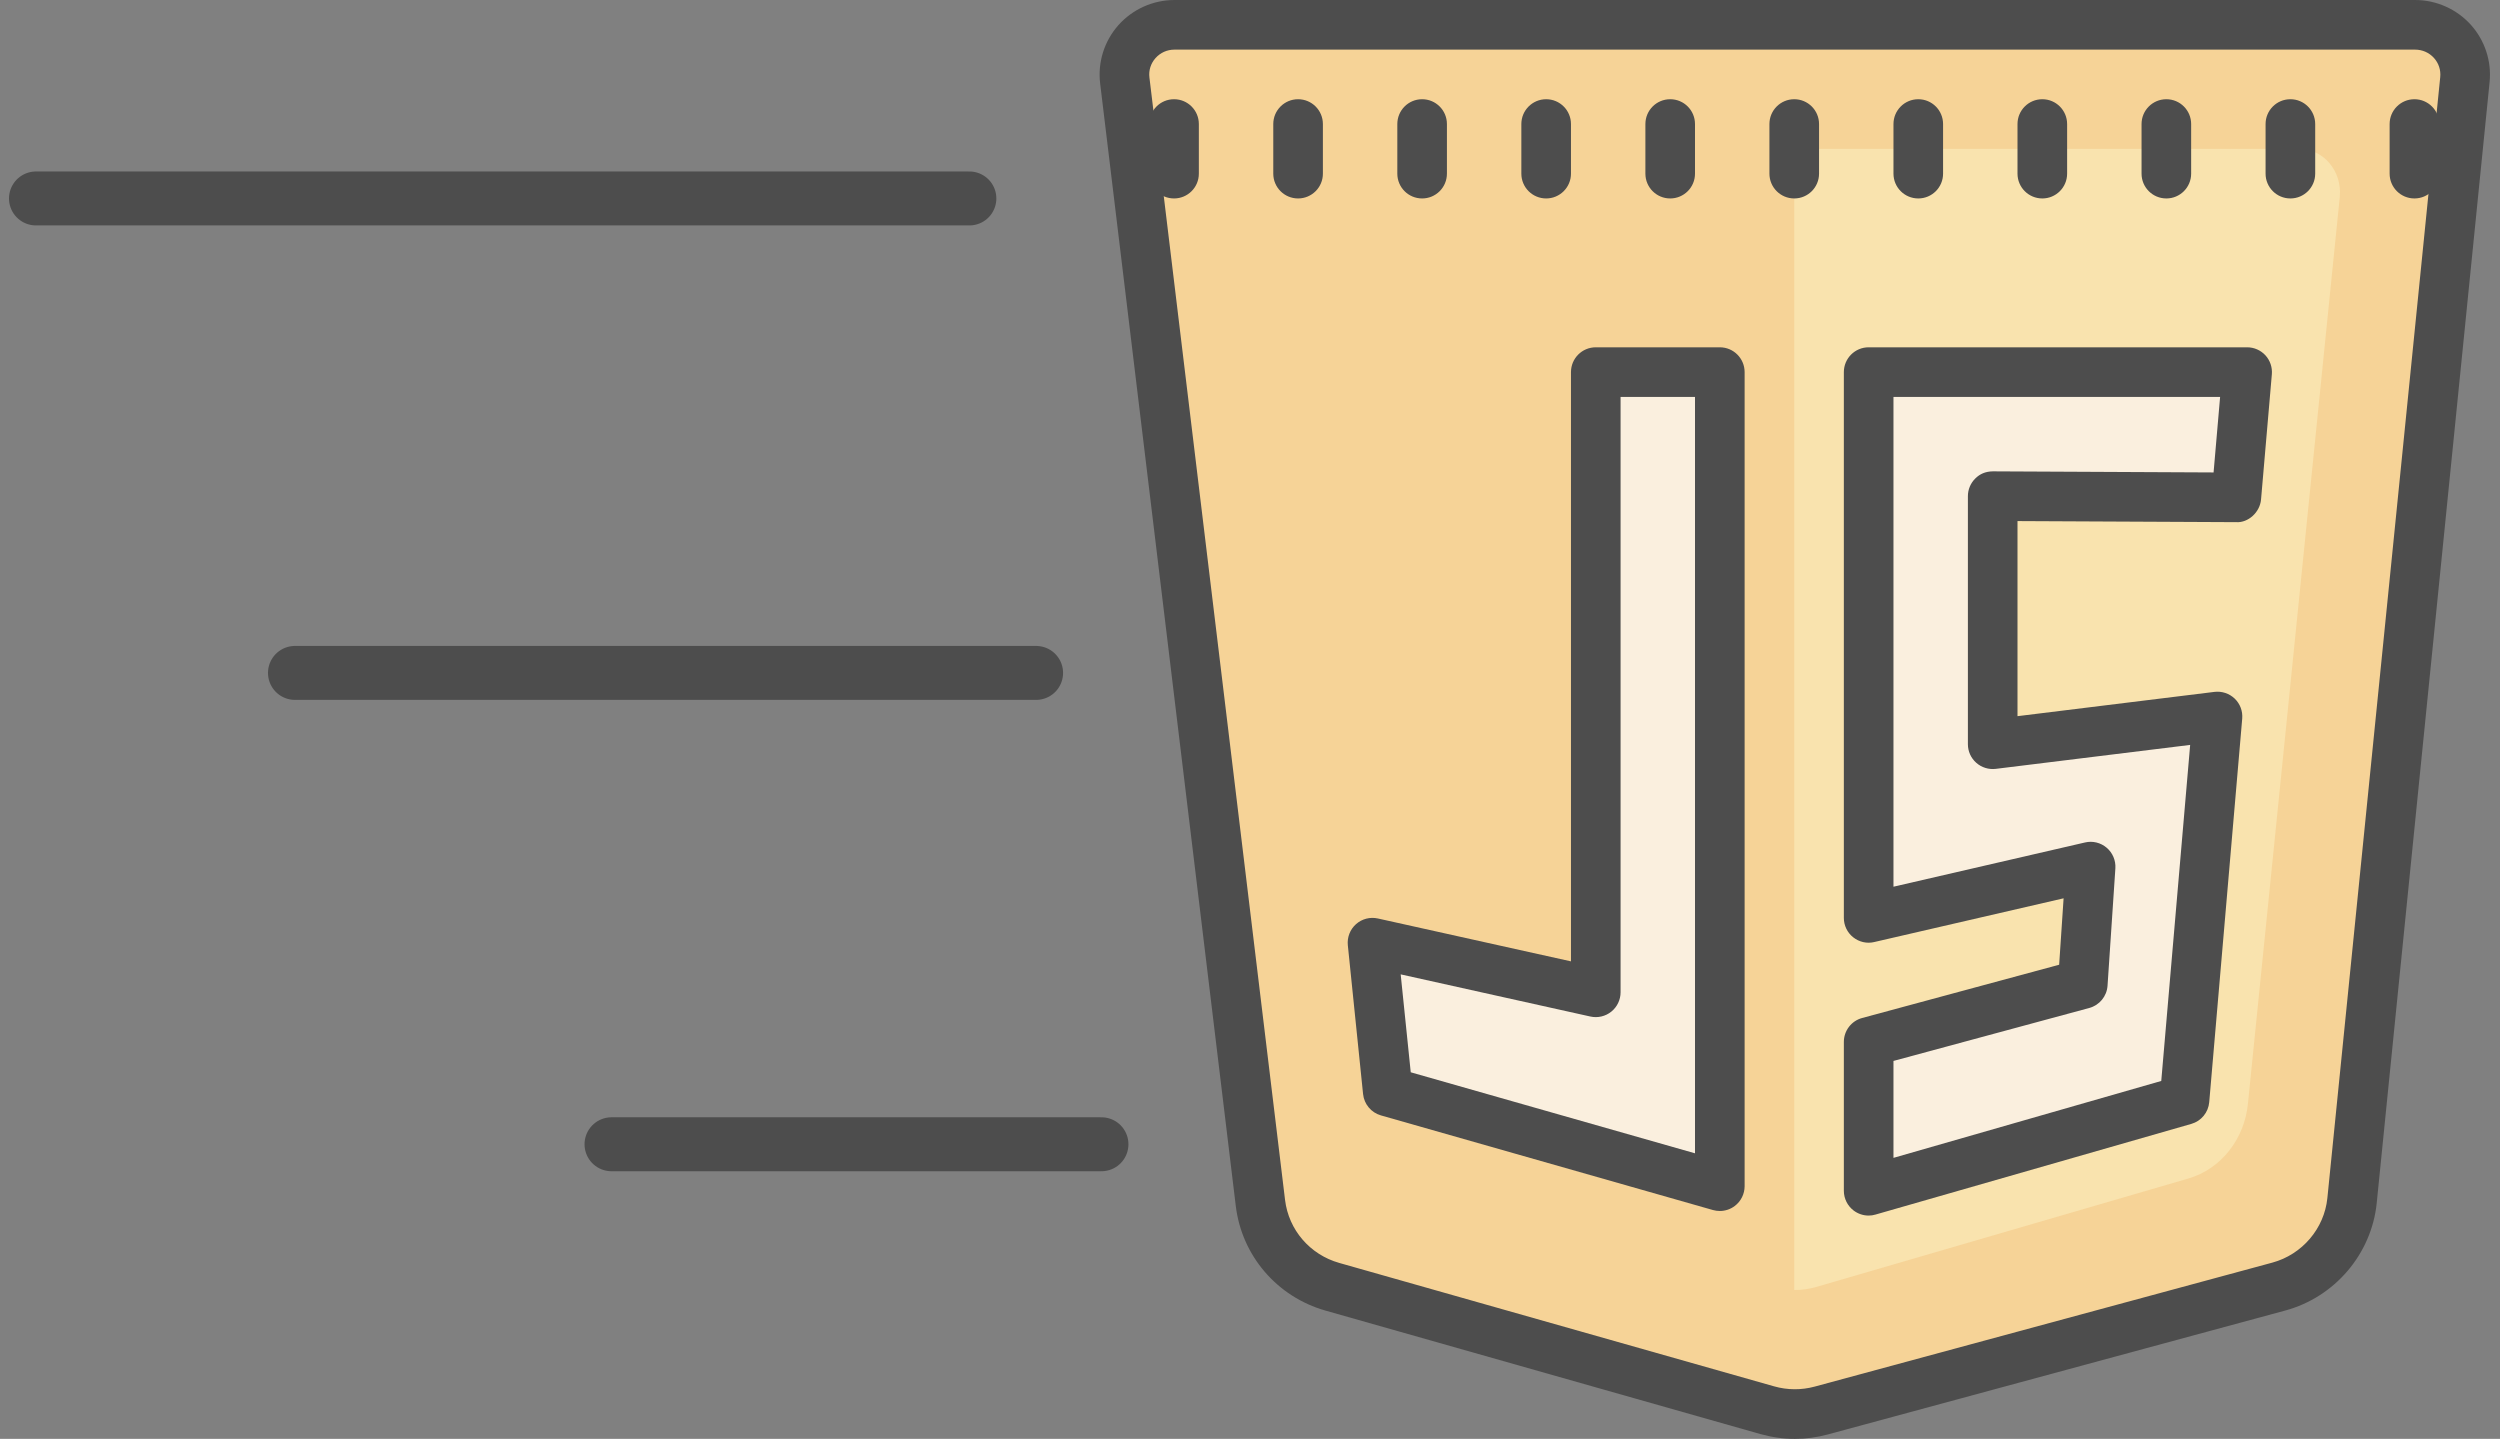 <svg width="139" height="80" viewBox="0 0 139 80" fill="none" xmlns="http://www.w3.org/2000/svg">
<rect x="0" y="0" width="139" height="80" fill="#808080" stroke="none"/>
<path d="M62.539 4.474L70.078 66.883C70.346 69.094 71.922 70.931 74.078 71.543L98.264 78.408C99.242 78.686 100.278 78.692 101.26 78.426L126.697 71.535C128.924 70.932 130.544 69.029 130.773 66.748L137.048 4.421C137.212 2.792 135.925 1.379 134.277 1.379H65.303C63.634 1.379 62.339 2.829 62.539 4.474Z" fill="#F6D397"/>
<path d="M127.838 8.276H99.76V71.724C100.171 71.727 100.58 71.67 100.98 71.555L121.673 65.525C123.484 64.999 124.802 63.332 124.988 61.337L130.093 10.938C130.226 9.512 129.179 8.276 127.838 8.276Z" fill="#F9E3AE"/>
<path d="M99.794 80C99.153 80 98.511 79.912 97.888 79.737L73.7 72.87C71.002 72.103 69.042 69.818 68.709 67.048L61.168 4.64C61.026 3.468 61.395 2.288 62.179 1.403C62.971 0.512 64.109 0 65.303 0H134.278C135.456 0 136.584 0.501 137.373 1.372C138.155 2.239 138.539 3.4 138.422 4.56L132.146 66.885C131.862 69.715 129.817 72.119 127.059 72.866L101.622 79.757C101.023 79.919 100.409 80 99.794 80ZM65.303 2.759C64.892 2.759 64.517 2.927 64.245 3.233C63.98 3.532 63.86 3.914 63.908 4.309L71.449 66.717C71.65 68.381 72.83 69.754 74.456 70.217L98.642 77.081C99.377 77.291 100.164 77.295 100.9 77.094L126.337 70.203C128 69.753 129.231 68.308 129.402 66.61L135.677 4.283C135.715 3.891 135.591 3.514 135.328 3.222C135.056 2.923 134.682 2.759 134.277 2.759H65.303Z" fill="#4D4D4D"/>
<path d="M134.242 11.034C133.48 11.034 132.863 10.417 132.863 9.655V6.897C132.863 6.135 133.48 5.517 134.242 5.517C135.005 5.517 135.622 6.135 135.622 6.897V9.655C135.622 10.417 135.005 11.034 134.242 11.034ZM127.346 11.034C126.583 11.034 125.966 10.417 125.966 9.655V6.897C125.966 6.135 126.583 5.517 127.346 5.517C128.108 5.517 128.725 6.135 128.725 6.897V9.655C128.725 10.417 128.108 11.034 127.346 11.034ZM120.449 11.034C119.686 11.034 119.07 10.417 119.07 9.655V6.897C119.07 6.135 119.686 5.517 120.449 5.517C121.212 5.517 121.828 6.135 121.828 6.897V9.655C121.828 10.417 121.212 11.034 120.449 11.034ZM113.553 11.034C112.79 11.034 112.173 10.417 112.173 9.655V6.897C112.173 6.135 112.79 5.517 113.553 5.517C114.315 5.517 114.932 6.135 114.932 6.897V9.655C114.932 10.417 114.315 11.034 113.553 11.034ZM106.656 11.034C105.893 11.034 105.277 10.417 105.277 9.655V6.897C105.277 6.135 105.893 5.517 106.656 5.517C107.419 5.517 108.035 6.135 108.035 6.897V9.655C108.035 10.417 107.419 11.034 106.656 11.034ZM99.76 11.034C98.997 11.034 98.38 10.417 98.38 9.655V6.897C98.38 6.135 98.997 5.517 99.76 5.517C100.522 5.517 101.139 6.135 101.139 6.897V9.655C101.139 10.417 100.522 11.034 99.76 11.034ZM92.863 11.034C92.1 11.034 91.484 10.417 91.484 9.655V6.897C91.484 6.135 92.1 5.517 92.863 5.517C93.626 5.517 94.242 6.135 94.242 6.897V9.655C94.242 10.417 93.626 11.034 92.863 11.034ZM85.966 11.034C85.204 11.034 84.587 10.417 84.587 9.655V6.897C84.587 6.135 85.204 5.517 85.966 5.517C86.729 5.517 87.346 6.135 87.346 6.897V9.655C87.346 10.417 86.729 11.034 85.966 11.034ZM79.07 11.034C78.307 11.034 77.691 10.417 77.691 9.655V6.897C77.691 6.135 78.307 5.517 79.07 5.517C79.833 5.517 80.449 6.135 80.449 6.897V9.655C80.449 10.417 79.833 11.034 79.07 11.034ZM72.173 11.034C71.411 11.034 70.794 10.417 70.794 9.655V6.897C70.794 6.135 71.411 5.517 72.173 5.517C72.936 5.517 73.553 6.135 73.553 6.897V9.655C73.553 10.417 72.936 11.034 72.173 11.034ZM65.277 11.034C64.514 11.034 63.898 10.417 63.898 9.655V6.897C63.898 6.135 64.514 5.517 65.277 5.517C66.04 5.517 66.656 6.135 66.656 6.897V9.655C66.656 10.417 66.04 11.034 65.277 11.034Z" fill="#4D4D4D"/>
<path d="M88.725 20.69C88.725 32.183 88.725 43.679 88.725 55.172C84.587 54.252 80.449 53.334 76.311 52.414C76.594 55.172 76.877 57.931 77.159 60.69C83.314 62.444 89.467 64.197 95.622 65.952V20.69C93.322 20.69 91.024 20.69 88.725 20.69Z" fill="#FAEFDE"/>
<path d="M124.34 27.652L124.94 20.69C117.926 20.69 110.911 20.69 103.897 20.69C103.897 30.804 103.897 40.92 103.897 51.035C108.011 50.084 112.124 49.134 116.237 48.185L115.801 54.713C111.834 55.785 107.866 56.858 103.897 57.931C103.897 60.69 103.897 63.448 103.897 66.207C109.751 64.525 115.605 62.846 121.459 61.164L123.293 39.839C119.128 40.352 114.961 40.866 110.794 41.379C110.794 36.782 110.794 32.183 110.794 27.586C115.31 27.608 119.824 27.63 124.34 27.652Z" fill="#FAEFDE"/>
<path d="M95.622 67.331C95.495 67.331 95.368 67.313 95.244 67.279L76.782 62.017C76.238 61.862 75.845 61.392 75.787 60.83L74.939 52.554C74.895 52.113 75.064 51.677 75.394 51.383C75.726 51.088 76.176 50.971 76.611 51.068L87.346 53.452V20.69C87.346 19.928 87.962 19.31 88.725 19.31H95.622C96.384 19.31 97.001 19.928 97.001 20.69V65.952C97.001 66.383 96.798 66.792 96.453 67.052C96.211 67.236 95.918 67.331 95.622 67.331ZM78.437 59.619L94.242 64.124V22.069H90.104V55.172C90.104 55.59 89.914 55.986 89.588 56.248C89.262 56.51 88.835 56.61 88.426 56.519L77.878 54.175L78.437 59.619Z" fill="#4D4D4D"/>
<path d="M103.897 67.586C103.601 67.586 103.31 67.491 103.067 67.309C102.721 67.048 102.518 66.64 102.518 66.207V57.931C102.518 57.308 102.936 56.761 103.537 56.6L114.489 53.639L114.736 49.946L104.206 52.378C103.802 52.476 103.369 52.377 103.038 52.114C102.707 51.852 102.518 51.455 102.518 51.035V20.69C102.518 19.928 103.135 19.31 103.897 19.31H124.942C125.328 19.31 125.697 19.473 125.958 19.757C126.219 20.043 126.348 20.424 126.315 20.808L125.714 27.771C125.653 28.487 124.995 29.076 124.333 29.032L112.173 28.972V39.819L123.125 38.469C123.533 38.419 123.951 38.556 124.251 38.844C124.55 39.132 124.703 39.541 124.667 39.956L122.833 61.281C122.784 61.851 122.388 62.331 121.84 62.488L104.278 67.53C104.154 67.568 104.026 67.586 103.897 67.586ZM105.277 58.988V64.377L120.166 60.101L121.773 41.417L110.962 42.749C110.575 42.796 110.177 42.675 109.881 42.412C109.584 42.15 109.415 41.775 109.415 41.379V27.586C109.415 27.219 109.561 26.868 109.822 26.608C110.082 26.349 110.391 26.214 110.801 26.207L123.075 26.268L123.438 22.069H105.277V49.301L115.928 46.841C116.351 46.741 116.8 46.851 117.132 47.135C117.464 47.418 117.642 47.841 117.615 48.277L117.179 54.806C117.14 55.393 116.731 55.891 116.162 56.044L105.277 58.988Z" fill="#4D4D4D"/>
<path d="M2 11.034L53.897 11.034" stroke="#4D4D4D" stroke-width="3" stroke-linecap="round"/>
<path d="M16.4 37.414L57.607 37.414" stroke="#4D4D4D" stroke-width="3" stroke-linecap="round"/>
<path d="M34 63.621L61.241 63.621" stroke="#4D4D4D" stroke-width="3" stroke-linecap="round"/>
</svg>
